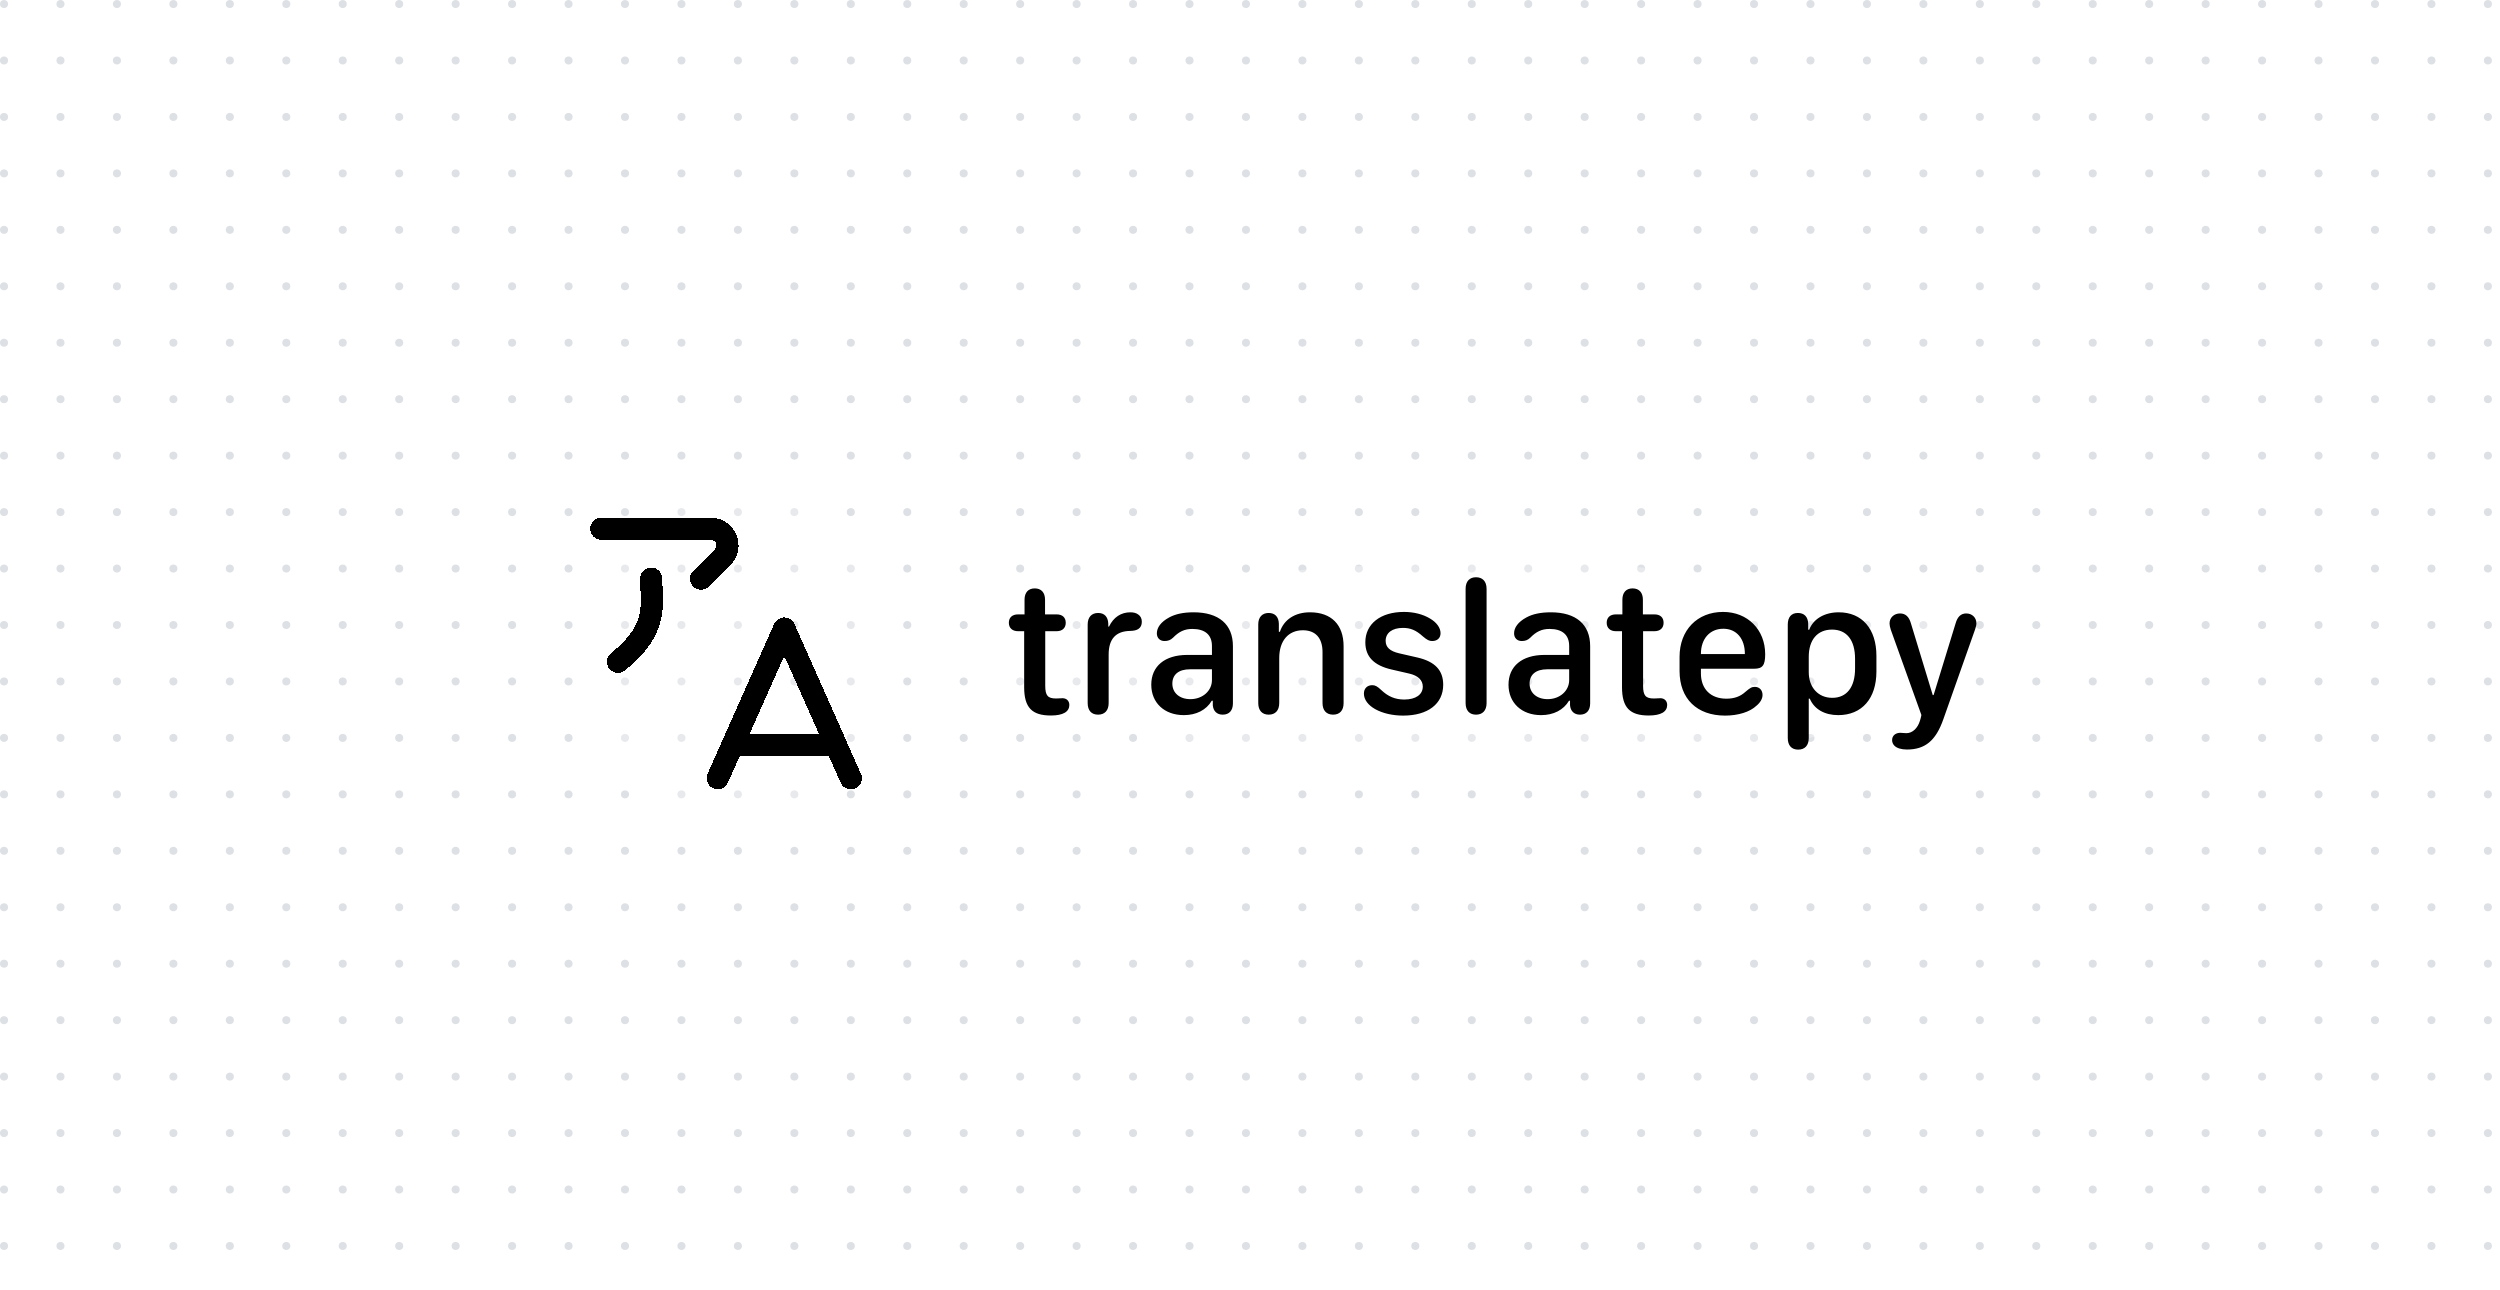 <svg width="1240" height="640" viewBox="0 0 1240 640" fill="none" xmlns="http://www.w3.org/2000/svg">
<g clip-path="url(#clip0_1_2)">
<rect width="1240" height="640" fill="white"/>
<g opacity="0.75" clip-path="url(#clip1_1_2)">
<circle cx="2" cy="2" r="2" fill="#D2D6DB"/>
<circle cx="30" cy="2" r="2" fill="#D2D6DB"/>
<circle cx="58" cy="2" r="2" fill="#D2D6DB"/>
<circle cx="86" cy="2" r="2" fill="#D2D6DB"/>
<circle cx="114" cy="2" r="2" fill="#D2D6DB"/>
<circle cx="142" cy="2" r="2" fill="#D2D6DB"/>
<circle cx="170" cy="2" r="2" fill="#D2D6DB"/>
<circle cx="198" cy="2" r="2" fill="#D2D6DB"/>
<circle cx="226" cy="2" r="2" fill="#D2D6DB"/>
<circle cx="254" cy="2" r="2" fill="#D2D6DB"/>
<circle cx="282" cy="2" r="2" fill="#D2D6DB"/>
<circle cx="310" cy="2" r="2" fill="#D2D6DB"/>
<circle cx="338" cy="2" r="2" fill="#D2D6DB"/>
<circle cx="366" cy="2" r="2" fill="#D2D6DB"/>
<circle cx="394" cy="2" r="2" fill="#D2D6DB"/>
<circle cx="422" cy="2" r="2" fill="#D2D6DB"/>
<circle cx="450" cy="2" r="2" fill="#D2D6DB"/>
<circle cx="478" cy="2" r="2" fill="#D2D6DB"/>
<circle cx="506" cy="2" r="2" fill="#D2D6DB"/>
<circle cx="534" cy="2" r="2" fill="#D2D6DB"/>
<circle cx="562" cy="2" r="2" fill="#D2D6DB"/>
<circle cx="590" cy="2" r="2" fill="#D2D6DB"/>
<circle cx="618" cy="2" r="2" fill="#D2D6DB"/>
<circle cx="646" cy="2" r="2" fill="#D2D6DB"/>
<circle cx="674" cy="2" r="2" fill="#D2D6DB"/>
<circle cx="702" cy="2" r="2" fill="#D2D6DB"/>
<circle cx="730" cy="2" r="2" fill="#D2D6DB"/>
<circle cx="758" cy="2" r="2" fill="#D2D6DB"/>
<circle cx="786" cy="2" r="2" fill="#D2D6DB"/>
<circle cx="814" cy="2" r="2" fill="#D2D6DB"/>
<circle cx="842" cy="2" r="2" fill="#D2D6DB"/>
<circle cx="870" cy="2" r="2" fill="#D2D6DB"/>
<circle cx="898" cy="2" r="2" fill="#D2D6DB"/>
<circle cx="926" cy="2" r="2" fill="#D2D6DB"/>
<circle cx="954" cy="2" r="2" fill="#D2D6DB"/>
<circle cx="982" cy="2" r="2" fill="#D2D6DB"/>
<circle cx="1010" cy="2" r="2" fill="#D2D6DB"/>
<circle cx="1038" cy="2" r="2" fill="#D2D6DB"/>
<circle cx="1066" cy="2" r="2" fill="#D2D6DB"/>
<circle cx="1094" cy="2" r="2" fill="#D2D6DB"/>
<circle cx="1122" cy="2" r="2" fill="#D2D6DB"/>
<circle cx="1150" cy="2" r="2" fill="#D2D6DB"/>
<circle cx="1178" cy="2" r="2" fill="#D2D6DB"/>
<circle cx="1206" cy="2" r="2" fill="#D2D6DB"/>
<circle cx="1234" cy="2" r="2" fill="#D2D6DB"/>
<circle cx="2" cy="30" r="2" fill="#D2D6DB"/>
<circle cx="30" cy="30" r="2" fill="#D2D6DB"/>
<circle cx="58" cy="30" r="2" fill="#D2D6DB"/>
<circle cx="86" cy="30" r="2" fill="#D2D6DB"/>
<circle cx="114" cy="30" r="2" fill="#D2D6DB"/>
<circle cx="142" cy="30" r="2" fill="#D2D6DB"/>
<circle cx="170" cy="30" r="2" fill="#D2D6DB"/>
<circle cx="198" cy="30" r="2" fill="#D2D6DB"/>
<circle cx="226" cy="30" r="2" fill="#D2D6DB"/>
<circle cx="254" cy="30" r="2" fill="#D2D6DB"/>
<circle cx="282" cy="30" r="2" fill="#D2D6DB"/>
<circle cx="310" cy="30" r="2" fill="#D2D6DB"/>
<circle cx="338" cy="30" r="2" fill="#D2D6DB"/>
<circle cx="366" cy="30" r="2" fill="#D2D6DB"/>
<circle cx="394" cy="30" r="2" fill="#D2D6DB"/>
<circle cx="422" cy="30" r="2" fill="#D2D6DB"/>
<circle cx="450" cy="30" r="2" fill="#D2D6DB"/>
<circle cx="478" cy="30" r="2" fill="#D2D6DB"/>
<circle cx="506" cy="30" r="2" fill="#D2D6DB"/>
<circle cx="534" cy="30" r="2" fill="#D2D6DB"/>
<circle cx="562" cy="30" r="2" fill="#D2D6DB"/>
<circle cx="590" cy="30" r="2" fill="#D2D6DB"/>
<circle cx="618" cy="30" r="2" fill="#D2D6DB"/>
<circle cx="646" cy="30" r="2" fill="#D2D6DB"/>
<circle cx="674" cy="30" r="2" fill="#D2D6DB"/>
<circle cx="702" cy="30" r="2" fill="#D2D6DB"/>
<circle cx="730" cy="30" r="2" fill="#D2D6DB"/>
<circle cx="758" cy="30" r="2" fill="#D2D6DB"/>
<circle cx="786" cy="30" r="2" fill="#D2D6DB"/>
<circle cx="814" cy="30" r="2" fill="#D2D6DB"/>
<circle cx="842" cy="30" r="2" fill="#D2D6DB"/>
<circle cx="870" cy="30" r="2" fill="#D2D6DB"/>
<circle cx="898" cy="30" r="2" fill="#D2D6DB"/>
<circle cx="926" cy="30" r="2" fill="#D2D6DB"/>
<circle cx="954" cy="30" r="2" fill="#D2D6DB"/>
<circle cx="982" cy="30" r="2" fill="#D2D6DB"/>
<circle cx="1010" cy="30" r="2" fill="#D2D6DB"/>
<circle cx="1038" cy="30" r="2" fill="#D2D6DB"/>
<circle cx="1066" cy="30" r="2" fill="#D2D6DB"/>
<circle cx="1094" cy="30" r="2" fill="#D2D6DB"/>
<circle cx="1122" cy="30" r="2" fill="#D2D6DB"/>
<circle cx="1150" cy="30" r="2" fill="#D2D6DB"/>
<circle cx="1178" cy="30" r="2" fill="#D2D6DB"/>
<circle cx="1206" cy="30" r="2" fill="#D2D6DB"/>
<circle cx="1234" cy="30" r="2" fill="#D2D6DB"/>
<circle cx="2" cy="58" r="2" fill="#D2D6DB"/>
<circle cx="30" cy="58" r="2" fill="#D2D6DB"/>
<circle cx="58" cy="58" r="2" fill="#D2D6DB"/>
<circle cx="86" cy="58" r="2" fill="#D2D6DB"/>
<circle cx="114" cy="58" r="2" fill="#D2D6DB"/>
<circle cx="142" cy="58" r="2" fill="#D2D6DB"/>
<circle cx="170" cy="58" r="2" fill="#D2D6DB"/>
<circle cx="198" cy="58" r="2" fill="#D2D6DB"/>
<circle cx="226" cy="58" r="2" fill="#D2D6DB"/>
<circle cx="254" cy="58" r="2" fill="#D2D6DB"/>
<circle cx="282" cy="58" r="2" fill="#D2D6DB"/>
<circle cx="310" cy="58" r="2" fill="#D2D6DB"/>
<circle cx="338" cy="58" r="2" fill="#D2D6DB"/>
<circle cx="366" cy="58" r="2" fill="#D2D6DB"/>
<circle cx="394" cy="58" r="2" fill="#D2D6DB"/>
<circle cx="422" cy="58" r="2" fill="#D2D6DB"/>
<circle cx="450" cy="58" r="2" fill="#D2D6DB"/>
<circle cx="478" cy="58" r="2" fill="#D2D6DB"/>
<circle cx="506" cy="58" r="2" fill="#D2D6DB"/>
<circle cx="534" cy="58" r="2" fill="#D2D6DB"/>
<circle cx="562" cy="58" r="2" fill="#D2D6DB"/>
<circle cx="590" cy="58" r="2" fill="#D2D6DB"/>
<circle cx="618" cy="58" r="2" fill="#D2D6DB"/>
<circle cx="646" cy="58" r="2" fill="#D2D6DB"/>
<circle cx="674" cy="58" r="2" fill="#D2D6DB"/>
<circle cx="702" cy="58" r="2" fill="#D2D6DB"/>
<circle cx="730" cy="58" r="2" fill="#D2D6DB"/>
<circle cx="758" cy="58" r="2" fill="#D2D6DB"/>
<circle cx="786" cy="58" r="2" fill="#D2D6DB"/>
<circle cx="814" cy="58" r="2" fill="#D2D6DB"/>
<circle cx="842" cy="58" r="2" fill="#D2D6DB"/>
<circle cx="870" cy="58" r="2" fill="#D2D6DB"/>
<circle cx="898" cy="58" r="2" fill="#D2D6DB"/>
<circle cx="926" cy="58" r="2" fill="#D2D6DB"/>
<circle cx="954" cy="58" r="2" fill="#D2D6DB"/>
<circle cx="982" cy="58" r="2" fill="#D2D6DB"/>
<circle cx="1010" cy="58" r="2" fill="#D2D6DB"/>
<circle cx="1038" cy="58" r="2" fill="#D2D6DB"/>
<circle cx="1066" cy="58" r="2" fill="#D2D6DB"/>
<circle cx="1094" cy="58" r="2" fill="#D2D6DB"/>
<circle cx="1122" cy="58" r="2" fill="#D2D6DB"/>
<circle cx="1150" cy="58" r="2" fill="#D2D6DB"/>
<circle cx="1178" cy="58" r="2" fill="#D2D6DB"/>
<circle cx="1206" cy="58" r="2" fill="#D2D6DB"/>
<circle cx="1234" cy="58" r="2" fill="#D2D6DB"/>
<circle cx="2" cy="86" r="2" fill="#D2D6DB"/>
<circle cx="30" cy="86" r="2" fill="#D2D6DB"/>
<circle cx="58" cy="86" r="2" fill="#D2D6DB"/>
<circle cx="86" cy="86" r="2" fill="#D2D6DB"/>
<circle cx="114" cy="86" r="2" fill="#D2D6DB"/>
<circle cx="142" cy="86" r="2" fill="#D2D6DB"/>
<circle cx="170" cy="86" r="2" fill="#D2D6DB"/>
<circle cx="198" cy="86" r="2" fill="#D2D6DB"/>
<circle cx="226" cy="86" r="2" fill="#D2D6DB"/>
<circle cx="254" cy="86" r="2" fill="#D2D6DB"/>
<circle cx="282" cy="86" r="2" fill="#D2D6DB"/>
<circle cx="310" cy="86" r="2" fill="#D2D6DB"/>
<circle cx="338" cy="86" r="2" fill="#D2D6DB"/>
<circle cx="366" cy="86" r="2" fill="#D2D6DB"/>
<circle cx="394" cy="86" r="2" fill="#D2D6DB"/>
<circle cx="422" cy="86" r="2" fill="#D2D6DB"/>
<circle cx="450" cy="86" r="2" fill="#D2D6DB"/>
<circle cx="478" cy="86" r="2" fill="#D2D6DB"/>
<circle cx="506" cy="86" r="2" fill="#D2D6DB"/>
<circle cx="534" cy="86" r="2" fill="#D2D6DB"/>
<circle cx="562" cy="86" r="2" fill="#D2D6DB"/>
<circle cx="590" cy="86" r="2" fill="#D2D6DB"/>
<circle cx="618" cy="86" r="2" fill="#D2D6DB"/>
<circle cx="646" cy="86" r="2" fill="#D2D6DB"/>
<circle cx="674" cy="86" r="2" fill="#D2D6DB"/>
<circle cx="702" cy="86" r="2" fill="#D2D6DB"/>
<circle cx="730" cy="86" r="2" fill="#D2D6DB"/>
<circle cx="758" cy="86" r="2" fill="#D2D6DB"/>
<circle cx="786" cy="86" r="2" fill="#D2D6DB"/>
<circle cx="814" cy="86" r="2" fill="#D2D6DB"/>
<circle cx="842" cy="86" r="2" fill="#D2D6DB"/>
<circle cx="870" cy="86" r="2" fill="#D2D6DB"/>
<circle cx="898" cy="86" r="2" fill="#D2D6DB"/>
<circle cx="926" cy="86" r="2" fill="#D2D6DB"/>
<circle cx="954" cy="86" r="2" fill="#D2D6DB"/>
<circle cx="982" cy="86" r="2" fill="#D2D6DB"/>
<circle cx="1010" cy="86" r="2" fill="#D2D6DB"/>
<circle cx="1038" cy="86" r="2" fill="#D2D6DB"/>
<circle cx="1066" cy="86" r="2" fill="#D2D6DB"/>
<circle cx="1094" cy="86" r="2" fill="#D2D6DB"/>
<circle cx="1122" cy="86" r="2" fill="#D2D6DB"/>
<circle cx="1150" cy="86" r="2" fill="#D2D6DB"/>
<circle cx="1178" cy="86" r="2" fill="#D2D6DB"/>
<circle cx="1206" cy="86" r="2" fill="#D2D6DB"/>
<circle cx="1234" cy="86" r="2" fill="#D2D6DB"/>
<circle cx="2" cy="114" r="2" fill="#D2D6DB"/>
<circle cx="30" cy="114" r="2" fill="#D2D6DB"/>
<circle cx="58" cy="114" r="2" fill="#D2D6DB"/>
<circle cx="86" cy="114" r="2" fill="#D2D6DB"/>
<circle cx="114" cy="114" r="2" fill="#D2D6DB"/>
<circle cx="142" cy="114" r="2" fill="#D2D6DB"/>
<circle cx="170" cy="114" r="2" fill="#D2D6DB"/>
<circle cx="198" cy="114" r="2" fill="#D2D6DB"/>
<circle cx="226" cy="114" r="2" fill="#D2D6DB"/>
<circle cx="254" cy="114" r="2" fill="#D2D6DB"/>
<circle cx="282" cy="114" r="2" fill="#D2D6DB"/>
<circle cx="310" cy="114" r="2" fill="#D2D6DB"/>
<circle cx="338" cy="114" r="2" fill="#D2D6DB"/>
<circle cx="366" cy="114" r="2" fill="#D2D6DB"/>
<circle cx="394" cy="114" r="2" fill="#D2D6DB"/>
<circle cx="422" cy="114" r="2" fill="#D2D6DB"/>
<circle cx="450" cy="114" r="2" fill="#D2D6DB"/>
<circle cx="478" cy="114" r="2" fill="#D2D6DB"/>
<circle cx="506" cy="114" r="2" fill="#D2D6DB"/>
<circle cx="534" cy="114" r="2" fill="#D2D6DB"/>
<circle cx="562" cy="114" r="2" fill="#D2D6DB"/>
<circle cx="590" cy="114" r="2" fill="#D2D6DB"/>
<circle cx="618" cy="114" r="2" fill="#D2D6DB"/>
<circle cx="646" cy="114" r="2" fill="#D2D6DB"/>
<circle cx="674" cy="114" r="2" fill="#D2D6DB"/>
<circle cx="702" cy="114" r="2" fill="#D2D6DB"/>
<circle cx="730" cy="114" r="2" fill="#D2D6DB"/>
<circle cx="758" cy="114" r="2" fill="#D2D6DB"/>
<circle cx="786" cy="114" r="2" fill="#D2D6DB"/>
<circle cx="814" cy="114" r="2" fill="#D2D6DB"/>
<circle cx="842" cy="114" r="2" fill="#D2D6DB"/>
<circle cx="870" cy="114" r="2" fill="#D2D6DB"/>
<circle cx="898" cy="114" r="2" fill="#D2D6DB"/>
<circle cx="926" cy="114" r="2" fill="#D2D6DB"/>
<circle cx="954" cy="114" r="2" fill="#D2D6DB"/>
<circle cx="982" cy="114" r="2" fill="#D2D6DB"/>
<circle cx="1010" cy="114" r="2" fill="#D2D6DB"/>
<circle cx="1038" cy="114" r="2" fill="#D2D6DB"/>
<circle cx="1066" cy="114" r="2" fill="#D2D6DB"/>
<circle cx="1094" cy="114" r="2" fill="#D2D6DB"/>
<circle cx="1122" cy="114" r="2" fill="#D2D6DB"/>
<circle cx="1150" cy="114" r="2" fill="#D2D6DB"/>
<circle cx="1178" cy="114" r="2" fill="#D2D6DB"/>
<circle cx="1206" cy="114" r="2" fill="#D2D6DB"/>
<circle cx="1234" cy="114" r="2" fill="#D2D6DB"/>
<circle cx="2" cy="142" r="2" fill="#D2D6DB"/>
<circle cx="30" cy="142" r="2" fill="#D2D6DB"/>
<circle cx="58" cy="142" r="2" fill="#D2D6DB"/>
<circle cx="86" cy="142" r="2" fill="#D2D6DB"/>
<circle cx="114" cy="142" r="2" fill="#D2D6DB"/>
<circle cx="142" cy="142" r="2" fill="#D2D6DB"/>
<circle cx="170" cy="142" r="2" fill="#D2D6DB"/>
<circle cx="198" cy="142" r="2" fill="#D2D6DB"/>
<circle cx="226" cy="142" r="2" fill="#D2D6DB"/>
<circle cx="254" cy="142" r="2" fill="#D2D6DB"/>
<circle cx="282" cy="142" r="2" fill="#D2D6DB"/>
<circle cx="310" cy="142" r="2" fill="#D2D6DB"/>
<circle cx="338" cy="142" r="2" fill="#D2D6DB"/>
<circle cx="366" cy="142" r="2" fill="#D2D6DB"/>
<circle cx="394" cy="142" r="2" fill="#D2D6DB"/>
<circle cx="422" cy="142" r="2" fill="#D2D6DB"/>
<circle cx="450" cy="142" r="2" fill="#D2D6DB"/>
<circle cx="478" cy="142" r="2" fill="#D2D6DB"/>
<circle cx="506" cy="142" r="2" fill="#D2D6DB"/>
<circle cx="534" cy="142" r="2" fill="#D2D6DB"/>
<circle cx="562" cy="142" r="2" fill="#D2D6DB"/>
<circle cx="590" cy="142" r="2" fill="#D2D6DB"/>
<circle cx="618" cy="142" r="2" fill="#D2D6DB"/>
<circle cx="646" cy="142" r="2" fill="#D2D6DB"/>
<circle cx="674" cy="142" r="2" fill="#D2D6DB"/>
<circle cx="702" cy="142" r="2" fill="#D2D6DB"/>
<circle cx="730" cy="142" r="2" fill="#D2D6DB"/>
<circle cx="758" cy="142" r="2" fill="#D2D6DB"/>
<circle cx="786" cy="142" r="2" fill="#D2D6DB"/>
<circle cx="814" cy="142" r="2" fill="#D2D6DB"/>
<circle cx="842" cy="142" r="2" fill="#D2D6DB"/>
<circle cx="870" cy="142" r="2" fill="#D2D6DB"/>
<circle cx="898" cy="142" r="2" fill="#D2D6DB"/>
<circle cx="926" cy="142" r="2" fill="#D2D6DB"/>
<circle cx="954" cy="142" r="2" fill="#D2D6DB"/>
<circle cx="982" cy="142" r="2" fill="#D2D6DB"/>
<circle cx="1010" cy="142" r="2" fill="#D2D6DB"/>
<circle cx="1038" cy="142" r="2" fill="#D2D6DB"/>
<circle cx="1066" cy="142" r="2" fill="#D2D6DB"/>
<circle cx="1094" cy="142" r="2" fill="#D2D6DB"/>
<circle cx="1122" cy="142" r="2" fill="#D2D6DB"/>
<circle cx="1150" cy="142" r="2" fill="#D2D6DB"/>
<circle cx="1178" cy="142" r="2" fill="#D2D6DB"/>
<circle cx="1206" cy="142" r="2" fill="#D2D6DB"/>
<circle cx="1234" cy="142" r="2" fill="#D2D6DB"/>
<circle cx="2" cy="170" r="2" fill="#D2D6DB"/>
<circle cx="30" cy="170" r="2" fill="#D2D6DB"/>
<circle cx="58" cy="170" r="2" fill="#D2D6DB"/>
<circle cx="86" cy="170" r="2" fill="#D2D6DB"/>
<circle cx="114" cy="170" r="2" fill="#D2D6DB"/>
<circle cx="142" cy="170" r="2" fill="#D2D6DB"/>
<circle cx="170" cy="170" r="2" fill="#D2D6DB"/>
<circle cx="198" cy="170" r="2" fill="#D2D6DB"/>
<circle cx="226" cy="170" r="2" fill="#D2D6DB"/>
<circle cx="254" cy="170" r="2" fill="#D2D6DB"/>
<circle cx="282" cy="170" r="2" fill="#D2D6DB"/>
<circle cx="310" cy="170" r="2" fill="#D2D6DB"/>
<circle cx="338" cy="170" r="2" fill="#D2D6DB"/>
<circle cx="366" cy="170" r="2" fill="#D2D6DB"/>
<circle cx="394" cy="170" r="2" fill="#D2D6DB"/>
<circle cx="422" cy="170" r="2" fill="#D2D6DB"/>
<circle cx="450" cy="170" r="2" fill="#D2D6DB"/>
<circle cx="478" cy="170" r="2" fill="#D2D6DB"/>
<circle cx="506" cy="170" r="2" fill="#D2D6DB"/>
<circle cx="534" cy="170" r="2" fill="#D2D6DB"/>
<circle cx="562" cy="170" r="2" fill="#D2D6DB"/>
<circle cx="590" cy="170" r="2" fill="#D2D6DB"/>
<circle cx="618" cy="170" r="2" fill="#D2D6DB"/>
<circle cx="646" cy="170" r="2" fill="#D2D6DB"/>
<circle cx="674" cy="170" r="2" fill="#D2D6DB"/>
<circle cx="702" cy="170" r="2" fill="#D2D6DB"/>
<circle cx="730" cy="170" r="2" fill="#D2D6DB"/>
<circle cx="758" cy="170" r="2" fill="#D2D6DB"/>
<circle cx="786" cy="170" r="2" fill="#D2D6DB"/>
<circle cx="814" cy="170" r="2" fill="#D2D6DB"/>
<circle cx="842" cy="170" r="2" fill="#D2D6DB"/>
<circle cx="870" cy="170" r="2" fill="#D2D6DB"/>
<circle cx="898" cy="170" r="2" fill="#D2D6DB"/>
<circle cx="926" cy="170" r="2" fill="#D2D6DB"/>
<circle cx="954" cy="170" r="2" fill="#D2D6DB"/>
<circle cx="982" cy="170" r="2" fill="#D2D6DB"/>
<circle cx="1010" cy="170" r="2" fill="#D2D6DB"/>
<circle cx="1038" cy="170" r="2" fill="#D2D6DB"/>
<circle cx="1066" cy="170" r="2" fill="#D2D6DB"/>
<circle cx="1094" cy="170" r="2" fill="#D2D6DB"/>
<circle cx="1122" cy="170" r="2" fill="#D2D6DB"/>
<circle cx="1150" cy="170" r="2" fill="#D2D6DB"/>
<circle cx="1178" cy="170" r="2" fill="#D2D6DB"/>
<circle cx="1206" cy="170" r="2" fill="#D2D6DB"/>
<circle cx="1234" cy="170" r="2" fill="#D2D6DB"/>
<circle cx="2" cy="198" r="2" fill="#D2D6DB"/>
<circle cx="30" cy="198" r="2" fill="#D2D6DB"/>
<circle cx="58" cy="198" r="2" fill="#D2D6DB"/>
<circle cx="86" cy="198" r="2" fill="#D2D6DB"/>
<circle cx="114" cy="198" r="2" fill="#D2D6DB"/>
<circle cx="142" cy="198" r="2" fill="#D2D6DB"/>
<circle cx="170" cy="198" r="2" fill="#D2D6DB"/>
<circle cx="198" cy="198" r="2" fill="#D2D6DB"/>
<circle cx="226" cy="198" r="2" fill="#D2D6DB"/>
<circle cx="254" cy="198" r="2" fill="#D2D6DB"/>
<circle cx="282" cy="198" r="2" fill="#D2D6DB"/>
<circle cx="310" cy="198" r="2" fill="#D2D6DB"/>
<circle cx="338" cy="198" r="2" fill="#D2D6DB"/>
<circle cx="366" cy="198" r="2" fill="#D2D6DB"/>
<circle cx="394" cy="198" r="2" fill="#D2D6DB"/>
<circle cx="422" cy="198" r="2" fill="#D2D6DB"/>
<circle cx="450" cy="198" r="2" fill="#D2D6DB"/>
<circle cx="478" cy="198" r="2" fill="#D2D6DB"/>
<circle cx="506" cy="198" r="2" fill="#D2D6DB"/>
<circle cx="534" cy="198" r="2" fill="#D2D6DB"/>
<circle cx="562" cy="198" r="2" fill="#D2D6DB"/>
<circle cx="590" cy="198" r="2" fill="#D2D6DB"/>
<circle cx="618" cy="198" r="2" fill="#D2D6DB"/>
<circle cx="646" cy="198" r="2" fill="#D2D6DB"/>
<circle cx="674" cy="198" r="2" fill="#D2D6DB"/>
<circle cx="702" cy="198" r="2" fill="#D2D6DB"/>
<circle cx="730" cy="198" r="2" fill="#D2D6DB"/>
<circle cx="758" cy="198" r="2" fill="#D2D6DB"/>
<circle cx="786" cy="198" r="2" fill="#D2D6DB"/>
<circle cx="814" cy="198" r="2" fill="#D2D6DB"/>
<circle cx="842" cy="198" r="2" fill="#D2D6DB"/>
<circle cx="870" cy="198" r="2" fill="#D2D6DB"/>
<circle cx="898" cy="198" r="2" fill="#D2D6DB"/>
<circle cx="926" cy="198" r="2" fill="#D2D6DB"/>
<circle cx="954" cy="198" r="2" fill="#D2D6DB"/>
<circle cx="982" cy="198" r="2" fill="#D2D6DB"/>
<circle cx="1010" cy="198" r="2" fill="#D2D6DB"/>
<circle cx="1038" cy="198" r="2" fill="#D2D6DB"/>
<circle cx="1066" cy="198" r="2" fill="#D2D6DB"/>
<circle cx="1094" cy="198" r="2" fill="#D2D6DB"/>
<circle cx="1122" cy="198" r="2" fill="#D2D6DB"/>
<circle cx="1150" cy="198" r="2" fill="#D2D6DB"/>
<circle cx="1178" cy="198" r="2" fill="#D2D6DB"/>
<circle cx="1206" cy="198" r="2" fill="#D2D6DB"/>
<circle cx="1234" cy="198" r="2" fill="#D2D6DB"/>
<circle cx="2" cy="226" r="2" fill="#D2D6DB"/>
<circle cx="30" cy="226" r="2" fill="#D2D6DB"/>
<circle cx="58" cy="226" r="2" fill="#D2D6DB"/>
<circle cx="86" cy="226" r="2" fill="#D2D6DB"/>
<circle cx="114" cy="226" r="2" fill="#D2D6DB"/>
<circle cx="142" cy="226" r="2" fill="#D2D6DB"/>
<circle cx="170" cy="226" r="2" fill="#D2D6DB"/>
<circle cx="198" cy="226" r="2" fill="#D2D6DB"/>
<circle cx="226" cy="226" r="2" fill="#D2D6DB"/>
<circle cx="254" cy="226" r="2" fill="#D2D6DB"/>
<circle cx="282" cy="226" r="2" fill="#D2D6DB"/>
<circle cx="310" cy="226" r="2" fill="#D2D6DB"/>
<circle cx="338" cy="226" r="2" fill="#D2D6DB"/>
<circle cx="366" cy="226" r="2" fill="#D2D6DB"/>
<circle cx="394" cy="226" r="2" fill="#D2D6DB"/>
<circle cx="422" cy="226" r="2" fill="#D2D6DB"/>
<circle cx="450" cy="226" r="2" fill="#D2D6DB"/>
<circle cx="478" cy="226" r="2" fill="#D2D6DB"/>
<circle cx="506" cy="226" r="2" fill="#D2D6DB"/>
<circle cx="534" cy="226" r="2" fill="#D2D6DB"/>
<circle cx="562" cy="226" r="2" fill="#D2D6DB"/>
<circle cx="590" cy="226" r="2" fill="#D2D6DB"/>
<circle cx="618" cy="226" r="2" fill="#D2D6DB"/>
<circle cx="646" cy="226" r="2" fill="#D2D6DB"/>
<circle cx="674" cy="226" r="2" fill="#D2D6DB"/>
<circle cx="702" cy="226" r="2" fill="#D2D6DB"/>
<circle cx="730" cy="226" r="2" fill="#D2D6DB"/>
<circle cx="758" cy="226" r="2" fill="#D2D6DB"/>
<circle cx="786" cy="226" r="2" fill="#D2D6DB"/>
<circle cx="814" cy="226" r="2" fill="#D2D6DB"/>
<circle cx="842" cy="226" r="2" fill="#D2D6DB"/>
<circle cx="870" cy="226" r="2" fill="#D2D6DB"/>
<circle cx="898" cy="226" r="2" fill="#D2D6DB"/>
<circle cx="926" cy="226" r="2" fill="#D2D6DB"/>
<circle cx="954" cy="226" r="2" fill="#D2D6DB"/>
<circle cx="982" cy="226" r="2" fill="#D2D6DB"/>
<circle cx="1010" cy="226" r="2" fill="#D2D6DB"/>
<circle cx="1038" cy="226" r="2" fill="#D2D6DB"/>
<circle cx="1066" cy="226" r="2" fill="#D2D6DB"/>
<circle cx="1094" cy="226" r="2" fill="#D2D6DB"/>
<circle cx="1122" cy="226" r="2" fill="#D2D6DB"/>
<circle cx="1150" cy="226" r="2" fill="#D2D6DB"/>
<circle cx="1178" cy="226" r="2" fill="#D2D6DB"/>
<circle cx="1206" cy="226" r="2" fill="#D2D6DB"/>
<circle cx="1234" cy="226" r="2" fill="#D2D6DB"/>
<circle cx="2" cy="254" r="2" fill="#D2D6DB"/>
<circle cx="30" cy="254" r="2" fill="#D2D6DB"/>
<circle cx="58" cy="254" r="2" fill="#D2D6DB"/>
<circle cx="86" cy="254" r="2" fill="#D2D6DB"/>
<circle cx="114" cy="254" r="2" fill="#D2D6DB"/>
<circle cx="142" cy="254" r="2" fill="#D2D6DB"/>
<circle cx="170" cy="254" r="2" fill="#D2D6DB"/>
<circle cx="198" cy="254" r="2" fill="#D2D6DB"/>
<circle cx="226" cy="254" r="2" fill="#D2D6DB"/>
<circle cx="254" cy="254" r="2" fill="#D2D6DB"/>
<circle cx="282" cy="254" r="2" fill="#D2D6DB"/>
<circle cx="310" cy="254" r="2" fill="#D2D6DB"/>
<circle cx="338" cy="254" r="2" fill="#D2D6DB"/>
<circle cx="366" cy="254" r="2" fill="#D2D6DB"/>
<circle cx="394" cy="254" r="2" fill="#D2D6DB"/>
<circle cx="422" cy="254" r="2" fill="#D2D6DB"/>
<circle cx="450" cy="254" r="2" fill="#D2D6DB"/>
<circle cx="478" cy="254" r="2" fill="#D2D6DB"/>
<circle cx="506" cy="254" r="2" fill="#D2D6DB"/>
<circle cx="534" cy="254" r="2" fill="#D2D6DB"/>
<circle cx="562" cy="254" r="2" fill="#D2D6DB"/>
<circle cx="590" cy="254" r="2" fill="#D2D6DB"/>
<circle cx="618" cy="254" r="2" fill="#D2D6DB"/>
<circle cx="646" cy="254" r="2" fill="#D2D6DB"/>
<circle cx="674" cy="254" r="2" fill="#D2D6DB"/>
<circle cx="702" cy="254" r="2" fill="#D2D6DB"/>
<circle cx="730" cy="254" r="2" fill="#D2D6DB"/>
<circle cx="758" cy="254" r="2" fill="#D2D6DB"/>
<circle cx="786" cy="254" r="2" fill="#D2D6DB"/>
<circle cx="814" cy="254" r="2" fill="#D2D6DB"/>
<circle cx="842" cy="254" r="2" fill="#D2D6DB"/>
<circle cx="870" cy="254" r="2" fill="#D2D6DB"/>
<circle cx="898" cy="254" r="2" fill="#D2D6DB"/>
<circle cx="926" cy="254" r="2" fill="#D2D6DB"/>
<circle cx="954" cy="254" r="2" fill="#D2D6DB"/>
<circle cx="982" cy="254" r="2" fill="#D2D6DB"/>
<circle cx="1010" cy="254" r="2" fill="#D2D6DB"/>
<circle cx="1038" cy="254" r="2" fill="#D2D6DB"/>
<circle cx="1066" cy="254" r="2" fill="#D2D6DB"/>
<circle cx="1094" cy="254" r="2" fill="#D2D6DB"/>
<circle cx="1122" cy="254" r="2" fill="#D2D6DB"/>
<circle cx="1150" cy="254" r="2" fill="#D2D6DB"/>
<circle cx="1178" cy="254" r="2" fill="#D2D6DB"/>
<circle cx="1206" cy="254" r="2" fill="#D2D6DB"/>
<circle cx="1234" cy="254" r="2" fill="#D2D6DB"/>
<circle cx="2" cy="282" r="2" fill="#D2D6DB"/>
<circle cx="30" cy="282" r="2" fill="#D2D6DB"/>
<circle cx="58" cy="282" r="2" fill="#D2D6DB"/>
<circle cx="86" cy="282" r="2" fill="#D2D6DB"/>
<circle cx="114" cy="282" r="2" fill="#D2D6DB"/>
<circle cx="142" cy="282" r="2" fill="#D2D6DB"/>
<circle cx="170" cy="282" r="2" fill="#D2D6DB"/>
<circle cx="198" cy="282" r="2" fill="#D2D6DB"/>
<circle cx="226" cy="282" r="2" fill="#D2D6DB"/>
<circle cx="254" cy="282" r="2" fill="#D2D6DB"/>
<circle cx="282" cy="282" r="2" fill="#D2D6DB"/>
<circle cx="310" cy="282" r="2" fill="#D2D6DB"/>
<circle cx="338" cy="282" r="2" fill="#D2D6DB"/>
<circle cx="366" cy="282" r="2" fill="#D2D6DB"/>
<circle cx="394" cy="282" r="2" fill="#D2D6DB"/>
<circle cx="422" cy="282" r="2" fill="#D2D6DB"/>
<circle cx="450" cy="282" r="2" fill="#D2D6DB"/>
<circle cx="478" cy="282" r="2" fill="#D2D6DB"/>
<circle cx="506" cy="282" r="2" fill="#D2D6DB"/>
<circle cx="534" cy="282" r="2" fill="#D2D6DB"/>
<circle cx="562" cy="282" r="2" fill="#D2D6DB"/>
<circle cx="590" cy="282" r="2" fill="#D2D6DB"/>
<circle cx="618" cy="282" r="2" fill="#D2D6DB"/>
<circle cx="646" cy="282" r="2" fill="#D2D6DB"/>
<circle cx="674" cy="282" r="2" fill="#D2D6DB"/>
<circle cx="702" cy="282" r="2" fill="#D2D6DB"/>
<circle cx="730" cy="282" r="2" fill="#D2D6DB"/>
<circle cx="758" cy="282" r="2" fill="#D2D6DB"/>
<circle cx="786" cy="282" r="2" fill="#D2D6DB"/>
<circle cx="814" cy="282" r="2" fill="#D2D6DB"/>
<circle cx="842" cy="282" r="2" fill="#D2D6DB"/>
<circle cx="870" cy="282" r="2" fill="#D2D6DB"/>
<circle cx="898" cy="282" r="2" fill="#D2D6DB"/>
<circle cx="926" cy="282" r="2" fill="#D2D6DB"/>
<circle cx="954" cy="282" r="2" fill="#D2D6DB"/>
<circle cx="982" cy="282" r="2" fill="#D2D6DB"/>
<circle cx="1010" cy="282" r="2" fill="#D2D6DB"/>
<circle cx="1038" cy="282" r="2" fill="#D2D6DB"/>
<circle cx="1066" cy="282" r="2" fill="#D2D6DB"/>
<circle cx="1094" cy="282" r="2" fill="#D2D6DB"/>
<circle cx="1122" cy="282" r="2" fill="#D2D6DB"/>
<circle cx="1150" cy="282" r="2" fill="#D2D6DB"/>
<circle cx="1178" cy="282" r="2" fill="#D2D6DB"/>
<circle cx="1206" cy="282" r="2" fill="#D2D6DB"/>
<circle cx="1234" cy="282" r="2" fill="#D2D6DB"/>
<circle cx="2" cy="310" r="2" fill="#D2D6DB"/>
<circle cx="30" cy="310" r="2" fill="#D2D6DB"/>
<circle cx="58" cy="310" r="2" fill="#D2D6DB"/>
<circle cx="86" cy="310" r="2" fill="#D2D6DB"/>
<circle cx="114" cy="310" r="2" fill="#D2D6DB"/>
<circle cx="142" cy="310" r="2" fill="#D2D6DB"/>
<circle cx="170" cy="310" r="2" fill="#D2D6DB"/>
<circle cx="198" cy="310" r="2" fill="#D2D6DB"/>
<circle cx="226" cy="310" r="2" fill="#D2D6DB"/>
<circle cx="254" cy="310" r="2" fill="#D2D6DB"/>
<circle cx="282" cy="310" r="2" fill="#D2D6DB"/>
<circle cx="310" cy="310" r="2" fill="#D2D6DB"/>
<circle cx="338" cy="310" r="2" fill="#D2D6DB"/>
<circle cx="366" cy="310" r="2" fill="#D2D6DB"/>
<circle cx="394" cy="310" r="2" fill="#D2D6DB"/>
<circle cx="422" cy="310" r="2" fill="#D2D6DB"/>
<circle cx="450" cy="310" r="2" fill="#D2D6DB"/>
<circle cx="478" cy="310" r="2" fill="#D2D6DB"/>
<circle cx="506" cy="310" r="2" fill="#D2D6DB"/>
<circle cx="534" cy="310" r="2" fill="#D2D6DB"/>
<circle cx="562" cy="310" r="2" fill="#D2D6DB"/>
<circle cx="590" cy="310" r="2" fill="#D2D6DB"/>
<circle cx="618" cy="310" r="2" fill="#D2D6DB"/>
<circle cx="646" cy="310" r="2" fill="#D2D6DB"/>
<circle cx="674" cy="310" r="2" fill="#D2D6DB"/>
<circle cx="702" cy="310" r="2" fill="#D2D6DB"/>
<circle cx="730" cy="310" r="2" fill="#D2D6DB"/>
<circle cx="758" cy="310" r="2" fill="#D2D6DB"/>
<circle cx="786" cy="310" r="2" fill="#D2D6DB"/>
<circle cx="814" cy="310" r="2" fill="#D2D6DB"/>
<circle cx="842" cy="310" r="2" fill="#D2D6DB"/>
<circle cx="870" cy="310" r="2" fill="#D2D6DB"/>
<circle cx="898" cy="310" r="2" fill="#D2D6DB"/>
<circle cx="926" cy="310" r="2" fill="#D2D6DB"/>
<circle cx="954" cy="310" r="2" fill="#D2D6DB"/>
<circle cx="982" cy="310" r="2" fill="#D2D6DB"/>
<circle cx="1010" cy="310" r="2" fill="#D2D6DB"/>
<circle cx="1038" cy="310" r="2" fill="#D2D6DB"/>
<circle cx="1066" cy="310" r="2" fill="#D2D6DB"/>
<circle cx="1094" cy="310" r="2" fill="#D2D6DB"/>
<circle cx="1122" cy="310" r="2" fill="#D2D6DB"/>
<circle cx="1150" cy="310" r="2" fill="#D2D6DB"/>
<circle cx="1178" cy="310" r="2" fill="#D2D6DB"/>
<circle cx="1206" cy="310" r="2" fill="#D2D6DB"/>
<circle cx="1234" cy="310" r="2" fill="#D2D6DB"/>
<circle cx="2" cy="338" r="2" fill="#D2D6DB"/>
<circle cx="30" cy="338" r="2" fill="#D2D6DB"/>
<circle cx="58" cy="338" r="2" fill="#D2D6DB"/>
<circle cx="86" cy="338" r="2" fill="#D2D6DB"/>
<circle cx="114" cy="338" r="2" fill="#D2D6DB"/>
<circle cx="142" cy="338" r="2" fill="#D2D6DB"/>
<circle cx="170" cy="338" r="2" fill="#D2D6DB"/>
<circle cx="198" cy="338" r="2" fill="#D2D6DB"/>
<circle cx="226" cy="338" r="2" fill="#D2D6DB"/>
<circle cx="254" cy="338" r="2" fill="#D2D6DB"/>
<circle cx="282" cy="338" r="2" fill="#D2D6DB"/>
<circle cx="310" cy="338" r="2" fill="#D2D6DB"/>
<circle cx="338" cy="338" r="2" fill="#D2D6DB"/>
<circle cx="366" cy="338" r="2" fill="#D2D6DB"/>
<circle cx="394" cy="338" r="2" fill="#D2D6DB"/>
<circle cx="422" cy="338" r="2" fill="#D2D6DB"/>
<circle cx="450" cy="338" r="2" fill="#D2D6DB"/>
<circle cx="478" cy="338" r="2" fill="#D2D6DB"/>
<circle cx="506" cy="338" r="2" fill="#D2D6DB"/>
<circle cx="534" cy="338" r="2" fill="#D2D6DB"/>
<circle cx="562" cy="338" r="2" fill="#D2D6DB"/>
<circle cx="590" cy="338" r="2" fill="#D2D6DB"/>
<circle cx="618" cy="338" r="2" fill="#D2D6DB"/>
<circle cx="646" cy="338" r="2" fill="#D2D6DB"/>
<circle cx="674" cy="338" r="2" fill="#D2D6DB"/>
<circle cx="702" cy="338" r="2" fill="#D2D6DB"/>
<circle cx="730" cy="338" r="2" fill="#D2D6DB"/>
<circle cx="758" cy="338" r="2" fill="#D2D6DB"/>
<circle cx="786" cy="338" r="2" fill="#D2D6DB"/>
<circle cx="814" cy="338" r="2" fill="#D2D6DB"/>
<circle cx="842" cy="338" r="2" fill="#D2D6DB"/>
<circle cx="870" cy="338" r="2" fill="#D2D6DB"/>
<circle cx="898" cy="338" r="2" fill="#D2D6DB"/>
<circle cx="926" cy="338" r="2" fill="#D2D6DB"/>
<circle cx="954" cy="338" r="2" fill="#D2D6DB"/>
<circle cx="982" cy="338" r="2" fill="#D2D6DB"/>
<circle cx="1010" cy="338" r="2" fill="#D2D6DB"/>
<circle cx="1038" cy="338" r="2" fill="#D2D6DB"/>
<circle cx="1066" cy="338" r="2" fill="#D2D6DB"/>
<circle cx="1094" cy="338" r="2" fill="#D2D6DB"/>
<circle cx="1122" cy="338" r="2" fill="#D2D6DB"/>
<circle cx="1150" cy="338" r="2" fill="#D2D6DB"/>
<circle cx="1178" cy="338" r="2" fill="#D2D6DB"/>
<circle cx="1206" cy="338" r="2" fill="#D2D6DB"/>
<circle cx="1234" cy="338" r="2" fill="#D2D6DB"/>
<circle cx="2" cy="366" r="2" fill="#D2D6DB"/>
<circle cx="30" cy="366" r="2" fill="#D2D6DB"/>
<circle cx="58" cy="366" r="2" fill="#D2D6DB"/>
<circle cx="86" cy="366" r="2" fill="#D2D6DB"/>
<circle cx="114" cy="366" r="2" fill="#D2D6DB"/>
<circle cx="142" cy="366" r="2" fill="#D2D6DB"/>
<circle cx="170" cy="366" r="2" fill="#D2D6DB"/>
<circle cx="198" cy="366" r="2" fill="#D2D6DB"/>
<circle cx="226" cy="366" r="2" fill="#D2D6DB"/>
<circle cx="254" cy="366" r="2" fill="#D2D6DB"/>
<circle cx="282" cy="366" r="2" fill="#D2D6DB"/>
<circle cx="310" cy="366" r="2" fill="#D2D6DB"/>
<circle cx="338" cy="366" r="2" fill="#D2D6DB"/>
<circle cx="366" cy="366" r="2" fill="#D2D6DB"/>
<circle cx="394" cy="366" r="2" fill="#D2D6DB"/>
<circle cx="422" cy="366" r="2" fill="#D2D6DB"/>
<circle cx="450" cy="366" r="2" fill="#D2D6DB"/>
<circle cx="478" cy="366" r="2" fill="#D2D6DB"/>
<circle cx="506" cy="366" r="2" fill="#D2D6DB"/>
<circle cx="534" cy="366" r="2" fill="#D2D6DB"/>
<circle cx="562" cy="366" r="2" fill="#D2D6DB"/>
<circle cx="590" cy="366" r="2" fill="#D2D6DB"/>
<circle cx="618" cy="366" r="2" fill="#D2D6DB"/>
<circle cx="646" cy="366" r="2" fill="#D2D6DB"/>
<circle cx="674" cy="366" r="2" fill="#D2D6DB"/>
<circle cx="702" cy="366" r="2" fill="#D2D6DB"/>
<circle cx="730" cy="366" r="2" fill="#D2D6DB"/>
<circle cx="758" cy="366" r="2" fill="#D2D6DB"/>
<circle cx="786" cy="366" r="2" fill="#D2D6DB"/>
<circle cx="814" cy="366" r="2" fill="#D2D6DB"/>
<circle cx="842" cy="366" r="2" fill="#D2D6DB"/>
<circle cx="870" cy="366" r="2" fill="#D2D6DB"/>
<circle cx="898" cy="366" r="2" fill="#D2D6DB"/>
<circle cx="926" cy="366" r="2" fill="#D2D6DB"/>
<circle cx="954" cy="366" r="2" fill="#D2D6DB"/>
<circle cx="982" cy="366" r="2" fill="#D2D6DB"/>
<circle cx="1010" cy="366" r="2" fill="#D2D6DB"/>
<circle cx="1038" cy="366" r="2" fill="#D2D6DB"/>
<circle cx="1066" cy="366" r="2" fill="#D2D6DB"/>
<circle cx="1094" cy="366" r="2" fill="#D2D6DB"/>
<circle cx="1122" cy="366" r="2" fill="#D2D6DB"/>
<circle cx="1150" cy="366" r="2" fill="#D2D6DB"/>
<circle cx="1178" cy="366" r="2" fill="#D2D6DB"/>
<circle cx="1206" cy="366" r="2" fill="#D2D6DB"/>
<circle cx="1234" cy="366" r="2" fill="#D2D6DB"/>
<circle cx="2" cy="394" r="2" fill="#D2D6DB"/>
<circle cx="30" cy="394" r="2" fill="#D2D6DB"/>
<circle cx="58" cy="394" r="2" fill="#D2D6DB"/>
<circle cx="86" cy="394" r="2" fill="#D2D6DB"/>
<circle cx="114" cy="394" r="2" fill="#D2D6DB"/>
<circle cx="142" cy="394" r="2" fill="#D2D6DB"/>
<circle cx="170" cy="394" r="2" fill="#D2D6DB"/>
<circle cx="198" cy="394" r="2" fill="#D2D6DB"/>
<circle cx="226" cy="394" r="2" fill="#D2D6DB"/>
<circle cx="254" cy="394" r="2" fill="#D2D6DB"/>
<circle cx="282" cy="394" r="2" fill="#D2D6DB"/>
<circle cx="310" cy="394" r="2" fill="#D2D6DB"/>
<circle cx="338" cy="394" r="2" fill="#D2D6DB"/>
<circle cx="366" cy="394" r="2" fill="#D2D6DB"/>
<circle cx="394" cy="394" r="2" fill="#D2D6DB"/>
<circle cx="422" cy="394" r="2" fill="#D2D6DB"/>
<circle cx="450" cy="394" r="2" fill="#D2D6DB"/>
<circle cx="478" cy="394" r="2" fill="#D2D6DB"/>
<circle cx="506" cy="394" r="2" fill="#D2D6DB"/>
<circle cx="534" cy="394" r="2" fill="#D2D6DB"/>
<circle cx="562" cy="394" r="2" fill="#D2D6DB"/>
<circle cx="590" cy="394" r="2" fill="#D2D6DB"/>
<circle cx="618" cy="394" r="2" fill="#D2D6DB"/>
<circle cx="646" cy="394" r="2" fill="#D2D6DB"/>
<circle cx="674" cy="394" r="2" fill="#D2D6DB"/>
<circle cx="702" cy="394" r="2" fill="#D2D6DB"/>
<circle cx="730" cy="394" r="2" fill="#D2D6DB"/>
<circle cx="758" cy="394" r="2" fill="#D2D6DB"/>
<circle cx="786" cy="394" r="2" fill="#D2D6DB"/>
<circle cx="814" cy="394" r="2" fill="#D2D6DB"/>
<circle cx="842" cy="394" r="2" fill="#D2D6DB"/>
<circle cx="870" cy="394" r="2" fill="#D2D6DB"/>
<circle cx="898" cy="394" r="2" fill="#D2D6DB"/>
<circle cx="926" cy="394" r="2" fill="#D2D6DB"/>
<circle cx="954" cy="394" r="2" fill="#D2D6DB"/>
<circle cx="982" cy="394" r="2" fill="#D2D6DB"/>
<circle cx="1010" cy="394" r="2" fill="#D2D6DB"/>
<circle cx="1038" cy="394" r="2" fill="#D2D6DB"/>
<circle cx="1066" cy="394" r="2" fill="#D2D6DB"/>
<circle cx="1094" cy="394" r="2" fill="#D2D6DB"/>
<circle cx="1122" cy="394" r="2" fill="#D2D6DB"/>
<circle cx="1150" cy="394" r="2" fill="#D2D6DB"/>
<circle cx="1178" cy="394" r="2" fill="#D2D6DB"/>
<circle cx="1206" cy="394" r="2" fill="#D2D6DB"/>
<circle cx="1234" cy="394" r="2" fill="#D2D6DB"/>
<circle cx="2" cy="422" r="2" fill="#D2D6DB"/>
<circle cx="30" cy="422" r="2" fill="#D2D6DB"/>
<circle cx="58" cy="422" r="2" fill="#D2D6DB"/>
<circle cx="86" cy="422" r="2" fill="#D2D6DB"/>
<circle cx="114" cy="422" r="2" fill="#D2D6DB"/>
<circle cx="142" cy="422" r="2" fill="#D2D6DB"/>
<circle cx="170" cy="422" r="2" fill="#D2D6DB"/>
<circle cx="198" cy="422" r="2" fill="#D2D6DB"/>
<circle cx="226" cy="422" r="2" fill="#D2D6DB"/>
<circle cx="254" cy="422" r="2" fill="#D2D6DB"/>
<circle cx="282" cy="422" r="2" fill="#D2D6DB"/>
<circle cx="310" cy="422" r="2" fill="#D2D6DB"/>
<circle cx="338" cy="422" r="2" fill="#D2D6DB"/>
<circle cx="366" cy="422" r="2" fill="#D2D6DB"/>
<circle cx="394" cy="422" r="2" fill="#D2D6DB"/>
<circle cx="422" cy="422" r="2" fill="#D2D6DB"/>
<circle cx="450" cy="422" r="2" fill="#D2D6DB"/>
<circle cx="478" cy="422" r="2" fill="#D2D6DB"/>
<circle cx="506" cy="422" r="2" fill="#D2D6DB"/>
<circle cx="534" cy="422" r="2" fill="#D2D6DB"/>
<circle cx="562" cy="422" r="2" fill="#D2D6DB"/>
<circle cx="590" cy="422" r="2" fill="#D2D6DB"/>
<circle cx="618" cy="422" r="2" fill="#D2D6DB"/>
<circle cx="646" cy="422" r="2" fill="#D2D6DB"/>
<circle cx="674" cy="422" r="2" fill="#D2D6DB"/>
<circle cx="702" cy="422" r="2" fill="#D2D6DB"/>
<circle cx="730" cy="422" r="2" fill="#D2D6DB"/>
<circle cx="758" cy="422" r="2" fill="#D2D6DB"/>
<circle cx="786" cy="422" r="2" fill="#D2D6DB"/>
<circle cx="814" cy="422" r="2" fill="#D2D6DB"/>
<circle cx="842" cy="422" r="2" fill="#D2D6DB"/>
<circle cx="870" cy="422" r="2" fill="#D2D6DB"/>
<circle cx="898" cy="422" r="2" fill="#D2D6DB"/>
<circle cx="926" cy="422" r="2" fill="#D2D6DB"/>
<circle cx="954" cy="422" r="2" fill="#D2D6DB"/>
<circle cx="982" cy="422" r="2" fill="#D2D6DB"/>
<circle cx="1010" cy="422" r="2" fill="#D2D6DB"/>
<circle cx="1038" cy="422" r="2" fill="#D2D6DB"/>
<circle cx="1066" cy="422" r="2" fill="#D2D6DB"/>
<circle cx="1094" cy="422" r="2" fill="#D2D6DB"/>
<circle cx="1122" cy="422" r="2" fill="#D2D6DB"/>
<circle cx="1150" cy="422" r="2" fill="#D2D6DB"/>
<circle cx="1178" cy="422" r="2" fill="#D2D6DB"/>
<circle cx="1206" cy="422" r="2" fill="#D2D6DB"/>
<circle cx="1234" cy="422" r="2" fill="#D2D6DB"/>
<circle cx="2" cy="450" r="2" fill="#D2D6DB"/>
<circle cx="30" cy="450" r="2" fill="#D2D6DB"/>
<circle cx="58" cy="450" r="2" fill="#D2D6DB"/>
<circle cx="86" cy="450" r="2" fill="#D2D6DB"/>
<circle cx="114" cy="450" r="2" fill="#D2D6DB"/>
<circle cx="142" cy="450" r="2" fill="#D2D6DB"/>
<circle cx="170" cy="450" r="2" fill="#D2D6DB"/>
<circle cx="198" cy="450" r="2" fill="#D2D6DB"/>
<circle cx="226" cy="450" r="2" fill="#D2D6DB"/>
<circle cx="254" cy="450" r="2" fill="#D2D6DB"/>
<circle cx="282" cy="450" r="2" fill="#D2D6DB"/>
<circle cx="310" cy="450" r="2" fill="#D2D6DB"/>
<circle cx="338" cy="450" r="2" fill="#D2D6DB"/>
<circle cx="366" cy="450" r="2" fill="#D2D6DB"/>
<circle cx="394" cy="450" r="2" fill="#D2D6DB"/>
<circle cx="422" cy="450" r="2" fill="#D2D6DB"/>
<circle cx="450" cy="450" r="2" fill="#D2D6DB"/>
<circle cx="478" cy="450" r="2" fill="#D2D6DB"/>
<circle cx="506" cy="450" r="2" fill="#D2D6DB"/>
<circle cx="534" cy="450" r="2" fill="#D2D6DB"/>
<circle cx="562" cy="450" r="2" fill="#D2D6DB"/>
<circle cx="590" cy="450" r="2" fill="#D2D6DB"/>
<circle cx="618" cy="450" r="2" fill="#D2D6DB"/>
<circle cx="646" cy="450" r="2" fill="#D2D6DB"/>
<circle cx="674" cy="450" r="2" fill="#D2D6DB"/>
<circle cx="702" cy="450" r="2" fill="#D2D6DB"/>
<circle cx="730" cy="450" r="2" fill="#D2D6DB"/>
<circle cx="758" cy="450" r="2" fill="#D2D6DB"/>
<circle cx="786" cy="450" r="2" fill="#D2D6DB"/>
<circle cx="814" cy="450" r="2" fill="#D2D6DB"/>
<circle cx="842" cy="450" r="2" fill="#D2D6DB"/>
<circle cx="870" cy="450" r="2" fill="#D2D6DB"/>
<circle cx="898" cy="450" r="2" fill="#D2D6DB"/>
<circle cx="926" cy="450" r="2" fill="#D2D6DB"/>
<circle cx="954" cy="450" r="2" fill="#D2D6DB"/>
<circle cx="982" cy="450" r="2" fill="#D2D6DB"/>
<circle cx="1010" cy="450" r="2" fill="#D2D6DB"/>
<circle cx="1038" cy="450" r="2" fill="#D2D6DB"/>
<circle cx="1066" cy="450" r="2" fill="#D2D6DB"/>
<circle cx="1094" cy="450" r="2" fill="#D2D6DB"/>
<circle cx="1122" cy="450" r="2" fill="#D2D6DB"/>
<circle cx="1150" cy="450" r="2" fill="#D2D6DB"/>
<circle cx="1178" cy="450" r="2" fill="#D2D6DB"/>
<circle cx="1206" cy="450" r="2" fill="#D2D6DB"/>
<circle cx="1234" cy="450" r="2" fill="#D2D6DB"/>
<circle cx="2" cy="478" r="2" fill="#D2D6DB"/>
<circle cx="30" cy="478" r="2" fill="#D2D6DB"/>
<circle cx="58" cy="478" r="2" fill="#D2D6DB"/>
<circle cx="86" cy="478" r="2" fill="#D2D6DB"/>
<circle cx="114" cy="478" r="2" fill="#D2D6DB"/>
<circle cx="142" cy="478" r="2" fill="#D2D6DB"/>
<circle cx="170" cy="478" r="2" fill="#D2D6DB"/>
<circle cx="198" cy="478" r="2" fill="#D2D6DB"/>
<circle cx="226" cy="478" r="2" fill="#D2D6DB"/>
<circle cx="254" cy="478" r="2" fill="#D2D6DB"/>
<circle cx="282" cy="478" r="2" fill="#D2D6DB"/>
<circle cx="310" cy="478" r="2" fill="#D2D6DB"/>
<circle cx="338" cy="478" r="2" fill="#D2D6DB"/>
<circle cx="366" cy="478" r="2" fill="#D2D6DB"/>
<circle cx="394" cy="478" r="2" fill="#D2D6DB"/>
<circle cx="422" cy="478" r="2" fill="#D2D6DB"/>
<circle cx="450" cy="478" r="2" fill="#D2D6DB"/>
<circle cx="478" cy="478" r="2" fill="#D2D6DB"/>
<circle cx="506" cy="478" r="2" fill="#D2D6DB"/>
<circle cx="534" cy="478" r="2" fill="#D2D6DB"/>
<circle cx="562" cy="478" r="2" fill="#D2D6DB"/>
<circle cx="590" cy="478" r="2" fill="#D2D6DB"/>
<circle cx="618" cy="478" r="2" fill="#D2D6DB"/>
<circle cx="646" cy="478" r="2" fill="#D2D6DB"/>
<circle cx="674" cy="478" r="2" fill="#D2D6DB"/>
<circle cx="702" cy="478" r="2" fill="#D2D6DB"/>
<circle cx="730" cy="478" r="2" fill="#D2D6DB"/>
<circle cx="758" cy="478" r="2" fill="#D2D6DB"/>
<circle cx="786" cy="478" r="2" fill="#D2D6DB"/>
<circle cx="814" cy="478" r="2" fill="#D2D6DB"/>
<circle cx="842" cy="478" r="2" fill="#D2D6DB"/>
<circle cx="870" cy="478" r="2" fill="#D2D6DB"/>
<circle cx="898" cy="478" r="2" fill="#D2D6DB"/>
<circle cx="926" cy="478" r="2" fill="#D2D6DB"/>
<circle cx="954" cy="478" r="2" fill="#D2D6DB"/>
<circle cx="982" cy="478" r="2" fill="#D2D6DB"/>
<circle cx="1010" cy="478" r="2" fill="#D2D6DB"/>
<circle cx="1038" cy="478" r="2" fill="#D2D6DB"/>
<circle cx="1066" cy="478" r="2" fill="#D2D6DB"/>
<circle cx="1094" cy="478" r="2" fill="#D2D6DB"/>
<circle cx="1122" cy="478" r="2" fill="#D2D6DB"/>
<circle cx="1150" cy="478" r="2" fill="#D2D6DB"/>
<circle cx="1178" cy="478" r="2" fill="#D2D6DB"/>
<circle cx="1206" cy="478" r="2" fill="#D2D6DB"/>
<circle cx="1234" cy="478" r="2" fill="#D2D6DB"/>
<circle cx="2" cy="506" r="2" fill="#D2D6DB"/>
<circle cx="30" cy="506" r="2" fill="#D2D6DB"/>
<circle cx="58" cy="506" r="2" fill="#D2D6DB"/>
<circle cx="86" cy="506" r="2" fill="#D2D6DB"/>
<circle cx="114" cy="506" r="2" fill="#D2D6DB"/>
<circle cx="142" cy="506" r="2" fill="#D2D6DB"/>
<circle cx="170" cy="506" r="2" fill="#D2D6DB"/>
<circle cx="198" cy="506" r="2" fill="#D2D6DB"/>
<circle cx="226" cy="506" r="2" fill="#D2D6DB"/>
<circle cx="254" cy="506" r="2" fill="#D2D6DB"/>
<circle cx="282" cy="506" r="2" fill="#D2D6DB"/>
<circle cx="310" cy="506" r="2" fill="#D2D6DB"/>
<circle cx="338" cy="506" r="2" fill="#D2D6DB"/>
<circle cx="366" cy="506" r="2" fill="#D2D6DB"/>
<circle cx="394" cy="506" r="2" fill="#D2D6DB"/>
<circle cx="422" cy="506" r="2" fill="#D2D6DB"/>
<circle cx="450" cy="506" r="2" fill="#D2D6DB"/>
<circle cx="478" cy="506" r="2" fill="#D2D6DB"/>
<circle cx="506" cy="506" r="2" fill="#D2D6DB"/>
<circle cx="534" cy="506" r="2" fill="#D2D6DB"/>
<circle cx="562" cy="506" r="2" fill="#D2D6DB"/>
<circle cx="590" cy="506" r="2" fill="#D2D6DB"/>
<circle cx="618" cy="506" r="2" fill="#D2D6DB"/>
<circle cx="646" cy="506" r="2" fill="#D2D6DB"/>
<circle cx="674" cy="506" r="2" fill="#D2D6DB"/>
<circle cx="702" cy="506" r="2" fill="#D2D6DB"/>
<circle cx="730" cy="506" r="2" fill="#D2D6DB"/>
<circle cx="758" cy="506" r="2" fill="#D2D6DB"/>
<circle cx="786" cy="506" r="2" fill="#D2D6DB"/>
<circle cx="814" cy="506" r="2" fill="#D2D6DB"/>
<circle cx="842" cy="506" r="2" fill="#D2D6DB"/>
<circle cx="870" cy="506" r="2" fill="#D2D6DB"/>
<circle cx="898" cy="506" r="2" fill="#D2D6DB"/>
<circle cx="926" cy="506" r="2" fill="#D2D6DB"/>
<circle cx="954" cy="506" r="2" fill="#D2D6DB"/>
<circle cx="982" cy="506" r="2" fill="#D2D6DB"/>
<circle cx="1010" cy="506" r="2" fill="#D2D6DB"/>
<circle cx="1038" cy="506" r="2" fill="#D2D6DB"/>
<circle cx="1066" cy="506" r="2" fill="#D2D6DB"/>
<circle cx="1094" cy="506" r="2" fill="#D2D6DB"/>
<circle cx="1122" cy="506" r="2" fill="#D2D6DB"/>
<circle cx="1150" cy="506" r="2" fill="#D2D6DB"/>
<circle cx="1178" cy="506" r="2" fill="#D2D6DB"/>
<circle cx="1206" cy="506" r="2" fill="#D2D6DB"/>
<circle cx="1234" cy="506" r="2" fill="#D2D6DB"/>
<circle cx="2" cy="534" r="2" fill="#D2D6DB"/>
<circle cx="30" cy="534" r="2" fill="#D2D6DB"/>
<circle cx="58" cy="534" r="2" fill="#D2D6DB"/>
<circle cx="86" cy="534" r="2" fill="#D2D6DB"/>
<circle cx="114" cy="534" r="2" fill="#D2D6DB"/>
<circle cx="142" cy="534" r="2" fill="#D2D6DB"/>
<circle cx="170" cy="534" r="2" fill="#D2D6DB"/>
<circle cx="198" cy="534" r="2" fill="#D2D6DB"/>
<circle cx="226" cy="534" r="2" fill="#D2D6DB"/>
<circle cx="254" cy="534" r="2" fill="#D2D6DB"/>
<circle cx="282" cy="534" r="2" fill="#D2D6DB"/>
<circle cx="310" cy="534" r="2" fill="#D2D6DB"/>
<circle cx="338" cy="534" r="2" fill="#D2D6DB"/>
<circle cx="366" cy="534" r="2" fill="#D2D6DB"/>
<circle cx="394" cy="534" r="2" fill="#D2D6DB"/>
<circle cx="422" cy="534" r="2" fill="#D2D6DB"/>
<circle cx="450" cy="534" r="2" fill="#D2D6DB"/>
<circle cx="478" cy="534" r="2" fill="#D2D6DB"/>
<circle cx="506" cy="534" r="2" fill="#D2D6DB"/>
<circle cx="534" cy="534" r="2" fill="#D2D6DB"/>
<circle cx="562" cy="534" r="2" fill="#D2D6DB"/>
<circle cx="590" cy="534" r="2" fill="#D2D6DB"/>
<circle cx="618" cy="534" r="2" fill="#D2D6DB"/>
<circle cx="646" cy="534" r="2" fill="#D2D6DB"/>
<circle cx="674" cy="534" r="2" fill="#D2D6DB"/>
<circle cx="702" cy="534" r="2" fill="#D2D6DB"/>
<circle cx="730" cy="534" r="2" fill="#D2D6DB"/>
<circle cx="758" cy="534" r="2" fill="#D2D6DB"/>
<circle cx="786" cy="534" r="2" fill="#D2D6DB"/>
<circle cx="814" cy="534" r="2" fill="#D2D6DB"/>
<circle cx="842" cy="534" r="2" fill="#D2D6DB"/>
<circle cx="870" cy="534" r="2" fill="#D2D6DB"/>
<circle cx="898" cy="534" r="2" fill="#D2D6DB"/>
<circle cx="926" cy="534" r="2" fill="#D2D6DB"/>
<circle cx="954" cy="534" r="2" fill="#D2D6DB"/>
<circle cx="982" cy="534" r="2" fill="#D2D6DB"/>
<circle cx="1010" cy="534" r="2" fill="#D2D6DB"/>
<circle cx="1038" cy="534" r="2" fill="#D2D6DB"/>
<circle cx="1066" cy="534" r="2" fill="#D2D6DB"/>
<circle cx="1094" cy="534" r="2" fill="#D2D6DB"/>
<circle cx="1122" cy="534" r="2" fill="#D2D6DB"/>
<circle cx="1150" cy="534" r="2" fill="#D2D6DB"/>
<circle cx="1178" cy="534" r="2" fill="#D2D6DB"/>
<circle cx="1206" cy="534" r="2" fill="#D2D6DB"/>
<circle cx="1234" cy="534" r="2" fill="#D2D6DB"/>
<circle cx="2" cy="562" r="2" fill="#D2D6DB"/>
<circle cx="30" cy="562" r="2" fill="#D2D6DB"/>
<circle cx="58" cy="562" r="2" fill="#D2D6DB"/>
<circle cx="86" cy="562" r="2" fill="#D2D6DB"/>
<circle cx="114" cy="562" r="2" fill="#D2D6DB"/>
<circle cx="142" cy="562" r="2" fill="#D2D6DB"/>
<circle cx="170" cy="562" r="2" fill="#D2D6DB"/>
<circle cx="198" cy="562" r="2" fill="#D2D6DB"/>
<circle cx="226" cy="562" r="2" fill="#D2D6DB"/>
<circle cx="254" cy="562" r="2" fill="#D2D6DB"/>
<circle cx="282" cy="562" r="2" fill="#D2D6DB"/>
<circle cx="310" cy="562" r="2" fill="#D2D6DB"/>
<circle cx="338" cy="562" r="2" fill="#D2D6DB"/>
<circle cx="366" cy="562" r="2" fill="#D2D6DB"/>
<circle cx="394" cy="562" r="2" fill="#D2D6DB"/>
<circle cx="422" cy="562" r="2" fill="#D2D6DB"/>
<circle cx="450" cy="562" r="2" fill="#D2D6DB"/>
<circle cx="478" cy="562" r="2" fill="#D2D6DB"/>
<circle cx="506" cy="562" r="2" fill="#D2D6DB"/>
<circle cx="534" cy="562" r="2" fill="#D2D6DB"/>
<circle cx="562" cy="562" r="2" fill="#D2D6DB"/>
<circle cx="590" cy="562" r="2" fill="#D2D6DB"/>
<circle cx="618" cy="562" r="2" fill="#D2D6DB"/>
<circle cx="646" cy="562" r="2" fill="#D2D6DB"/>
<circle cx="674" cy="562" r="2" fill="#D2D6DB"/>
<circle cx="702" cy="562" r="2" fill="#D2D6DB"/>
<circle cx="730" cy="562" r="2" fill="#D2D6DB"/>
<circle cx="758" cy="562" r="2" fill="#D2D6DB"/>
<circle cx="786" cy="562" r="2" fill="#D2D6DB"/>
<circle cx="814" cy="562" r="2" fill="#D2D6DB"/>
<circle cx="842" cy="562" r="2" fill="#D2D6DB"/>
<circle cx="870" cy="562" r="2" fill="#D2D6DB"/>
<circle cx="898" cy="562" r="2" fill="#D2D6DB"/>
<circle cx="926" cy="562" r="2" fill="#D2D6DB"/>
<circle cx="954" cy="562" r="2" fill="#D2D6DB"/>
<circle cx="982" cy="562" r="2" fill="#D2D6DB"/>
<circle cx="1010" cy="562" r="2" fill="#D2D6DB"/>
<circle cx="1038" cy="562" r="2" fill="#D2D6DB"/>
<circle cx="1066" cy="562" r="2" fill="#D2D6DB"/>
<circle cx="1094" cy="562" r="2" fill="#D2D6DB"/>
<circle cx="1122" cy="562" r="2" fill="#D2D6DB"/>
<circle cx="1150" cy="562" r="2" fill="#D2D6DB"/>
<circle cx="1178" cy="562" r="2" fill="#D2D6DB"/>
<circle cx="1206" cy="562" r="2" fill="#D2D6DB"/>
<circle cx="1234" cy="562" r="2" fill="#D2D6DB"/>
<circle cx="2" cy="590" r="2" fill="#D2D6DB"/>
<circle cx="30" cy="590" r="2" fill="#D2D6DB"/>
<circle cx="58" cy="590" r="2" fill="#D2D6DB"/>
<circle cx="86" cy="590" r="2" fill="#D2D6DB"/>
<circle cx="114" cy="590" r="2" fill="#D2D6DB"/>
<circle cx="142" cy="590" r="2" fill="#D2D6DB"/>
<circle cx="170" cy="590" r="2" fill="#D2D6DB"/>
<circle cx="198" cy="590" r="2" fill="#D2D6DB"/>
<circle cx="226" cy="590" r="2" fill="#D2D6DB"/>
<circle cx="254" cy="590" r="2" fill="#D2D6DB"/>
<circle cx="282" cy="590" r="2" fill="#D2D6DB"/>
<circle cx="310" cy="590" r="2" fill="#D2D6DB"/>
<circle cx="338" cy="590" r="2" fill="#D2D6DB"/>
<circle cx="366" cy="590" r="2" fill="#D2D6DB"/>
<circle cx="394" cy="590" r="2" fill="#D2D6DB"/>
<circle cx="422" cy="590" r="2" fill="#D2D6DB"/>
<circle cx="450" cy="590" r="2" fill="#D2D6DB"/>
<circle cx="478" cy="590" r="2" fill="#D2D6DB"/>
<circle cx="506" cy="590" r="2" fill="#D2D6DB"/>
<circle cx="534" cy="590" r="2" fill="#D2D6DB"/>
<circle cx="562" cy="590" r="2" fill="#D2D6DB"/>
<circle cx="590" cy="590" r="2" fill="#D2D6DB"/>
<circle cx="618" cy="590" r="2" fill="#D2D6DB"/>
<circle cx="646" cy="590" r="2" fill="#D2D6DB"/>
<circle cx="674" cy="590" r="2" fill="#D2D6DB"/>
<circle cx="702" cy="590" r="2" fill="#D2D6DB"/>
<circle cx="730" cy="590" r="2" fill="#D2D6DB"/>
<circle cx="758" cy="590" r="2" fill="#D2D6DB"/>
<circle cx="786" cy="590" r="2" fill="#D2D6DB"/>
<circle cx="814" cy="590" r="2" fill="#D2D6DB"/>
<circle cx="842" cy="590" r="2" fill="#D2D6DB"/>
<circle cx="870" cy="590" r="2" fill="#D2D6DB"/>
<circle cx="898" cy="590" r="2" fill="#D2D6DB"/>
<circle cx="926" cy="590" r="2" fill="#D2D6DB"/>
<circle cx="954" cy="590" r="2" fill="#D2D6DB"/>
<circle cx="982" cy="590" r="2" fill="#D2D6DB"/>
<circle cx="1010" cy="590" r="2" fill="#D2D6DB"/>
<circle cx="1038" cy="590" r="2" fill="#D2D6DB"/>
<circle cx="1066" cy="590" r="2" fill="#D2D6DB"/>
<circle cx="1094" cy="590" r="2" fill="#D2D6DB"/>
<circle cx="1122" cy="590" r="2" fill="#D2D6DB"/>
<circle cx="1150" cy="590" r="2" fill="#D2D6DB"/>
<circle cx="1178" cy="590" r="2" fill="#D2D6DB"/>
<circle cx="1206" cy="590" r="2" fill="#D2D6DB"/>
<circle cx="1234" cy="590" r="2" fill="#D2D6DB"/>
<circle cx="2" cy="618" r="2" fill="#D2D6DB"/>
<circle cx="30" cy="618" r="2" fill="#D2D6DB"/>
<circle cx="58" cy="618" r="2" fill="#D2D6DB"/>
<circle cx="86" cy="618" r="2" fill="#D2D6DB"/>
<circle cx="114" cy="618" r="2" fill="#D2D6DB"/>
<circle cx="142" cy="618" r="2" fill="#D2D6DB"/>
<circle cx="170" cy="618" r="2" fill="#D2D6DB"/>
<circle cx="198" cy="618" r="2" fill="#D2D6DB"/>
<circle cx="226" cy="618" r="2" fill="#D2D6DB"/>
<circle cx="254" cy="618" r="2" fill="#D2D6DB"/>
<circle cx="282" cy="618" r="2" fill="#D2D6DB"/>
<circle cx="310" cy="618" r="2" fill="#D2D6DB"/>
<circle cx="338" cy="618" r="2" fill="#D2D6DB"/>
<circle cx="366" cy="618" r="2" fill="#D2D6DB"/>
<circle cx="394" cy="618" r="2" fill="#D2D6DB"/>
<circle cx="422" cy="618" r="2" fill="#D2D6DB"/>
<circle cx="450" cy="618" r="2" fill="#D2D6DB"/>
<circle cx="478" cy="618" r="2" fill="#D2D6DB"/>
<circle cx="506" cy="618" r="2" fill="#D2D6DB"/>
<circle cx="534" cy="618" r="2" fill="#D2D6DB"/>
<circle cx="562" cy="618" r="2" fill="#D2D6DB"/>
<circle cx="590" cy="618" r="2" fill="#D2D6DB"/>
<circle cx="618" cy="618" r="2" fill="#D2D6DB"/>
<circle cx="646" cy="618" r="2" fill="#D2D6DB"/>
<circle cx="674" cy="618" r="2" fill="#D2D6DB"/>
<circle cx="702" cy="618" r="2" fill="#D2D6DB"/>
<circle cx="730" cy="618" r="2" fill="#D2D6DB"/>
<circle cx="758" cy="618" r="2" fill="#D2D6DB"/>
<circle cx="786" cy="618" r="2" fill="#D2D6DB"/>
<circle cx="814" cy="618" r="2" fill="#D2D6DB"/>
<circle cx="842" cy="618" r="2" fill="#D2D6DB"/>
<circle cx="870" cy="618" r="2" fill="#D2D6DB"/>
<circle cx="898" cy="618" r="2" fill="#D2D6DB"/>
<circle cx="926" cy="618" r="2" fill="#D2D6DB"/>
<circle cx="954" cy="618" r="2" fill="#D2D6DB"/>
<circle cx="982" cy="618" r="2" fill="#D2D6DB"/>
<circle cx="1010" cy="618" r="2" fill="#D2D6DB"/>
<circle cx="1038" cy="618" r="2" fill="#D2D6DB"/>
<circle cx="1066" cy="618" r="2" fill="#D2D6DB"/>
<circle cx="1094" cy="618" r="2" fill="#D2D6DB"/>
<circle cx="1122" cy="618" r="2" fill="#D2D6DB"/>
<circle cx="1150" cy="618" r="2" fill="#D2D6DB"/>
<circle cx="1178" cy="618" r="2" fill="#D2D6DB"/>
<circle cx="1206" cy="618" r="2" fill="#D2D6DB"/>
<circle cx="1234" cy="618" r="2" fill="#D2D6DB"/>
</g>
<g opacity="0.3" filter="url(#filter0_d_1_2)">
<ellipse cx="738.5" cy="328.5" rx="243.5" ry="49.5" fill="white"/>
</g>
<g filter="url(#filter1_d_1_2)">
<path d="M507.984 340.828V313.078H504.984C502.125 313.078 500.391 311.484 500.391 308.906C500.391 306.281 502.078 304.734 504.984 304.734H508.172V297.469C508.172 293.906 510 291.844 513.234 291.844C516.469 291.844 518.344 293.906 518.344 297.469V304.734H524.062C526.969 304.734 528.609 306.281 528.609 308.906C528.609 311.484 526.922 313.078 524.062 313.078H518.438V340.078C518.438 344.953 519.656 346.453 523.781 346.453C525.094 346.453 525.984 346.312 527.016 346.312C528.984 346.312 530.391 347.625 530.391 349.688C530.391 351.281 529.641 352.641 528.094 353.531C526.547 354.422 524.297 354.891 521.25 354.891C511.875 354.891 507.984 351 507.984 340.828ZM549.891 348.703C549.891 352.359 547.969 354.469 544.641 354.469C541.312 354.469 539.484 352.359 539.484 348.703V309.797C539.484 306.141 541.406 304.031 544.688 304.031C547.781 304.031 549.562 305.953 549.703 309.281V310.781H550.078C552.328 306.094 556.078 303.703 560.672 303.703C562.312 303.703 563.672 304.078 564.609 304.828C565.734 305.578 566.344 306.844 566.344 308.391C566.344 310.031 565.781 311.203 564.656 311.953C563.719 312.609 562.359 312.891 560.578 312.938C553.5 313.031 549.891 316.875 549.891 324.656V348.703ZM601.031 347.578C598.312 352.172 593.344 354.703 587.203 354.703C577.547 354.703 571.031 348.609 571.031 339.609C571.031 330.469 577.688 324.891 588.75 324.844H601.125V320.438C601.125 314.859 597.703 311.953 591.375 311.953C587.438 311.953 584.719 313.359 581.859 316.266C580.594 317.484 579.375 317.953 577.594 317.953C575.297 317.953 573.797 316.406 573.797 314.156C573.797 311.297 575.766 308.484 579.938 306.234C582.938 304.594 586.875 303.703 592.031 303.703C604.547 303.703 611.531 309.703 611.531 320.484V348.844C611.531 352.406 609.703 354.469 606.469 354.469C603.609 354.469 601.781 352.734 601.547 349.781V347.578H601.031ZM581.484 339.094C581.484 343.688 585.094 346.781 590.438 346.781C596.484 346.781 601.125 342.656 601.125 337.312V331.969H590.203C584.672 331.969 581.484 334.547 581.484 339.094ZM666.422 348.75C666.422 352.406 664.5 354.469 661.219 354.469C657.891 354.469 655.969 352.359 655.969 348.703V323.438C655.969 316.453 652.5 312.609 646.219 312.609C639.047 312.609 634.5 317.812 634.5 326.391V348.703C634.5 352.359 632.578 354.469 629.297 354.469C625.969 354.469 624.094 352.359 624.094 348.703V309.656C624.094 306.141 626.062 304.031 629.25 304.031C632.391 304.031 634.219 305.953 634.312 309.375V313.359H634.828C636.844 307.312 642.328 303.703 649.734 303.703C660.328 303.703 666.422 309.844 666.422 320.531V348.75ZM676.5 344.016C676.5 341.484 678.141 339.844 680.672 339.844C682.125 339.844 683.25 340.5 685.172 342.328C688.5 345.469 692.016 346.969 696.516 346.969C702.188 346.969 705.703 344.531 705.703 340.547C705.703 337.406 703.359 335.062 698.906 334.078L690.375 332.109C681.422 330.094 677.203 325.688 677.203 318.562C677.203 309.469 684.703 303.516 696.375 303.516C701.203 303.516 705.703 304.641 709.219 306.75C712.547 308.672 714.516 311.391 714.516 314.062C714.516 316.453 712.875 317.953 710.391 317.953C708.938 317.953 707.906 317.484 705.75 315.656C702.328 312.562 699.609 311.438 695.859 311.438C690.516 311.438 687.281 313.922 687.281 317.859C687.281 321.047 689.391 322.969 693.984 324.047L702.984 326.109C711.75 328.125 715.828 332.438 715.828 339.656C715.828 349.078 708.281 354.938 695.953 354.938C690.75 354.938 685.875 353.812 682.219 351.797C678.562 349.781 676.5 347.016 676.5 344.016ZM732.094 354.469C729 354.469 726.938 352.547 726.938 348.703V292.078C726.938 288.234 729 286.312 732.094 286.312C735.234 286.312 737.344 288.234 737.344 292.078V348.703C737.344 352.547 735.234 354.469 732.094 354.469ZM778.219 347.578C775.5 352.172 770.531 354.703 764.391 354.703C754.734 354.703 748.219 348.609 748.219 339.609C748.219 330.469 754.875 324.891 765.938 324.844H778.312V320.438C778.312 314.859 774.891 311.953 768.562 311.953C764.625 311.953 761.906 313.359 759.047 316.266C757.781 317.484 756.562 317.953 754.781 317.953C752.484 317.953 750.984 316.406 750.984 314.156C750.984 311.297 752.953 308.484 757.125 306.234C760.125 304.594 764.062 303.703 769.219 303.703C781.734 303.703 788.719 309.703 788.719 320.484V348.844C788.719 352.406 786.891 354.469 783.656 354.469C780.797 354.469 778.969 352.734 778.734 349.781V347.578H778.219ZM758.672 339.094C758.672 343.688 762.281 346.781 767.625 346.781C773.672 346.781 778.312 342.656 778.312 337.312V331.969H767.391C761.859 331.969 758.672 334.547 758.672 339.094ZM804.516 340.828V313.078H801.516C798.656 313.078 796.922 311.484 796.922 308.906C796.922 306.281 798.609 304.734 801.516 304.734H804.703V297.469C804.703 293.906 806.531 291.844 809.766 291.844C813 291.844 814.875 293.906 814.875 297.469V304.734H820.594C823.5 304.734 825.141 306.281 825.141 308.906C825.141 311.484 823.453 313.078 820.594 313.078H814.969V340.078C814.969 344.953 816.188 346.453 820.312 346.453C821.625 346.453 822.516 346.312 823.547 346.312C825.516 346.312 826.922 347.625 826.922 349.688C826.922 351.281 826.172 352.641 824.625 353.531C823.078 354.422 820.828 354.891 817.781 354.891C808.406 354.891 804.516 351 804.516 340.828ZM833.062 332.812V325.781C833.062 312.562 841.828 303.516 854.625 303.516C866.859 303.516 875.531 312.328 875.531 324.516C875.531 330 874.219 331.688 870.094 331.688H843.656V334.031C843.656 341.672 848.438 346.547 856.266 346.547C860.25 346.547 863.203 345.422 865.594 343.266C868.031 341.203 868.781 340.688 870.422 340.688C872.672 340.688 874.219 342.328 874.219 344.719C874.219 346.547 873.094 348.516 871.172 350.062C867.984 353.109 862.172 354.938 855.656 354.938C841.688 354.938 833.062 346.594 833.062 332.812ZM843.656 324.422H865.453V324.281C865.453 316.734 861.281 311.859 854.766 311.859C848.062 311.859 843.656 316.875 843.656 324.281V324.422ZM897.141 366.047C897.141 369.75 895.219 371.812 891.891 371.812C888.609 371.812 886.734 369.75 886.734 366.047V309.797C886.734 306.094 888.516 304.031 891.75 304.031C894.891 304.031 896.719 305.906 896.859 309.281V312.328H897.375C899.391 306.984 904.969 303.703 912 303.703C923.578 303.703 930.703 311.906 930.703 325.312V333.047C930.703 346.5 923.484 354.703 911.766 354.703C904.969 354.703 899.859 351.75 897.656 346.547H897.141V366.047ZM897.141 333.375C897.141 341.016 901.875 346.125 908.812 346.125C915.984 346.125 920.109 340.828 920.109 331.641V326.766C920.109 317.484 915.984 312.281 908.672 312.281C901.5 312.281 897.141 317.297 897.141 325.781V333.375ZM938.484 367.078C938.484 364.922 940.125 363.469 942.609 363.469C943.453 363.469 944.344 363.656 945.562 363.656C948.562 363.656 951.188 361.219 952.312 357.422C952.406 357.281 953.016 354.891 953.016 354.656L937.828 312.328C937.406 311.062 937.219 310.031 937.219 309.188C937.219 306.375 939.422 304.266 942.422 304.266C945.141 304.266 946.922 305.906 947.859 309.328L958.641 344.766H959.062L969.938 309.328C970.875 305.906 972.609 304.266 975.281 304.266C978.141 304.266 980.297 306.328 980.297 309.141C980.297 309.984 980.062 310.969 979.594 312.328L963.891 356.766C960.141 367.453 954.797 371.766 945.844 371.766C943.078 371.766 940.875 371.109 939.656 369.891C938.906 369.141 938.484 368.203 938.484 367.078Z" fill="black"/>
</g>
<g clip-path="url(#clip2_1_2)">
<g opacity="0.3" filter="url(#filter2_d_1_2)">
<circle cx="366.5" cy="319.5" r="79.5" fill="white"/>
</g>
<g filter="url(#filter3_d_1_2)">
<path d="M298.25 262.25H352.585C354.216 262.25 355.811 262.734 357.167 263.641C358.523 264.547 359.581 265.836 360.205 267.343C360.829 268.85 360.992 270.509 360.674 272.109C360.356 273.709 359.571 275.179 358.417 276.333L347.75 287M323 287C323 299.375 327.125 311.75 306.5 328.25M356 386L389 311.75L422 386M414.575 369.5H363.425" stroke="black" stroke-width="11" stroke-linecap="round" stroke-linejoin="round" shape-rendering="crispEdges"/>
</g>
</g>
</g>
<defs>
<filter id="filter0_d_1_2" x="448" y="232" width="581" height="193" filterUnits="userSpaceOnUse" color-interpolation-filters="sRGB">
<feFlood flood-opacity="0" result="BackgroundImageFix"/>
<feColorMatrix in="SourceAlpha" type="matrix" values="0 0 0 0 0 0 0 0 0 0 0 0 0 0 0 0 0 0 127 0" result="hardAlpha"/>
<feMorphology radius="17" operator="dilate" in="SourceAlpha" result="effect1_dropShadow_1_2"/>
<feOffset/>
<feGaussianBlur stdDeviation="15"/>
<feComposite in2="hardAlpha" operator="out"/>
<feColorMatrix type="matrix" values="0 0 0 0 1 0 0 0 0 1 0 0 0 0 1 0 0 0 1 0"/>
<feBlend mode="normal" in2="BackgroundImageFix" result="effect1_dropShadow_1_2"/>
<feBlend mode="normal" in="SourceGraphic" in2="effect1_dropShadow_1_2" result="shape"/>
</filter>
<filter id="filter1_d_1_2" x="470.391" y="256.312" width="539.906" height="145.5" filterUnits="userSpaceOnUse" color-interpolation-filters="sRGB">
<feFlood flood-opacity="0" result="BackgroundImageFix"/>
<feColorMatrix in="SourceAlpha" type="matrix" values="0 0 0 0 0 0 0 0 0 0 0 0 0 0 0 0 0 0 127 0" result="hardAlpha"/>
<feOffset/>
<feGaussianBlur stdDeviation="15"/>
<feComposite in2="hardAlpha" operator="out"/>
<feColorMatrix type="matrix" values="0 0 0 0 1 0 0 0 0 1 0 0 0 0 1 0 0 0 1 0"/>
<feBlend mode="normal" in2="BackgroundImageFix" result="effect1_dropShadow_1_2"/>
<feBlend mode="normal" in="SourceGraphic" in2="effect1_dropShadow_1_2" result="shape"/>
</filter>
<filter id="filter2_d_1_2" x="271" y="228" width="191" height="191" filterUnits="userSpaceOnUse" color-interpolation-filters="sRGB">
<feFlood flood-opacity="0" result="BackgroundImageFix"/>
<feColorMatrix in="SourceAlpha" type="matrix" values="0 0 0 0 0 0 0 0 0 0 0 0 0 0 0 0 0 0 127 0" result="hardAlpha"/>
<feMorphology radius="9" operator="dilate" in="SourceAlpha" result="effect1_dropShadow_1_2"/>
<feOffset dy="4"/>
<feGaussianBlur stdDeviation="3.5"/>
<feComposite in2="hardAlpha" operator="out"/>
<feColorMatrix type="matrix" values="0 0 0 0 1 0 0 0 0 1 0 0 0 0 1 0 0 0 1 0"/>
<feBlend mode="normal" in2="BackgroundImageFix" result="effect1_dropShadow_1_2"/>
<feBlend mode="normal" in="SourceGraphic" in2="effect1_dropShadow_1_2" result="shape"/>
</filter>
<filter id="filter3_d_1_2" x="262.75" y="226.75" width="194.751" height="194.751" filterUnits="userSpaceOnUse" color-interpolation-filters="sRGB">
<feFlood flood-opacity="0" result="BackgroundImageFix"/>
<feColorMatrix in="SourceAlpha" type="matrix" values="0 0 0 0 0 0 0 0 0 0 0 0 0 0 0 0 0 0 127 0" result="hardAlpha"/>
<feOffset/>
<feGaussianBlur stdDeviation="15"/>
<feComposite in2="hardAlpha" operator="out"/>
<feColorMatrix type="matrix" values="0 0 0 0 1 0 0 0 0 1 0 0 0 0 1 0 0 0 1 0"/>
<feBlend mode="normal" in2="BackgroundImageFix" result="effect1_dropShadow_1_2"/>
<feBlend mode="normal" in="SourceGraphic" in2="effect1_dropShadow_1_2" result="shape"/>
</filter>
<clipPath id="clip0_1_2">
<rect width="1240" height="640" fill="white"/>
</clipPath>
<clipPath id="clip1_1_2">
<rect width="1280" height="640" fill="white"/>
</clipPath>
<clipPath id="clip2_1_2">
<rect width="198" height="198" fill="white" transform="translate(257 221)"/>
</clipPath>
</defs>
</svg>
